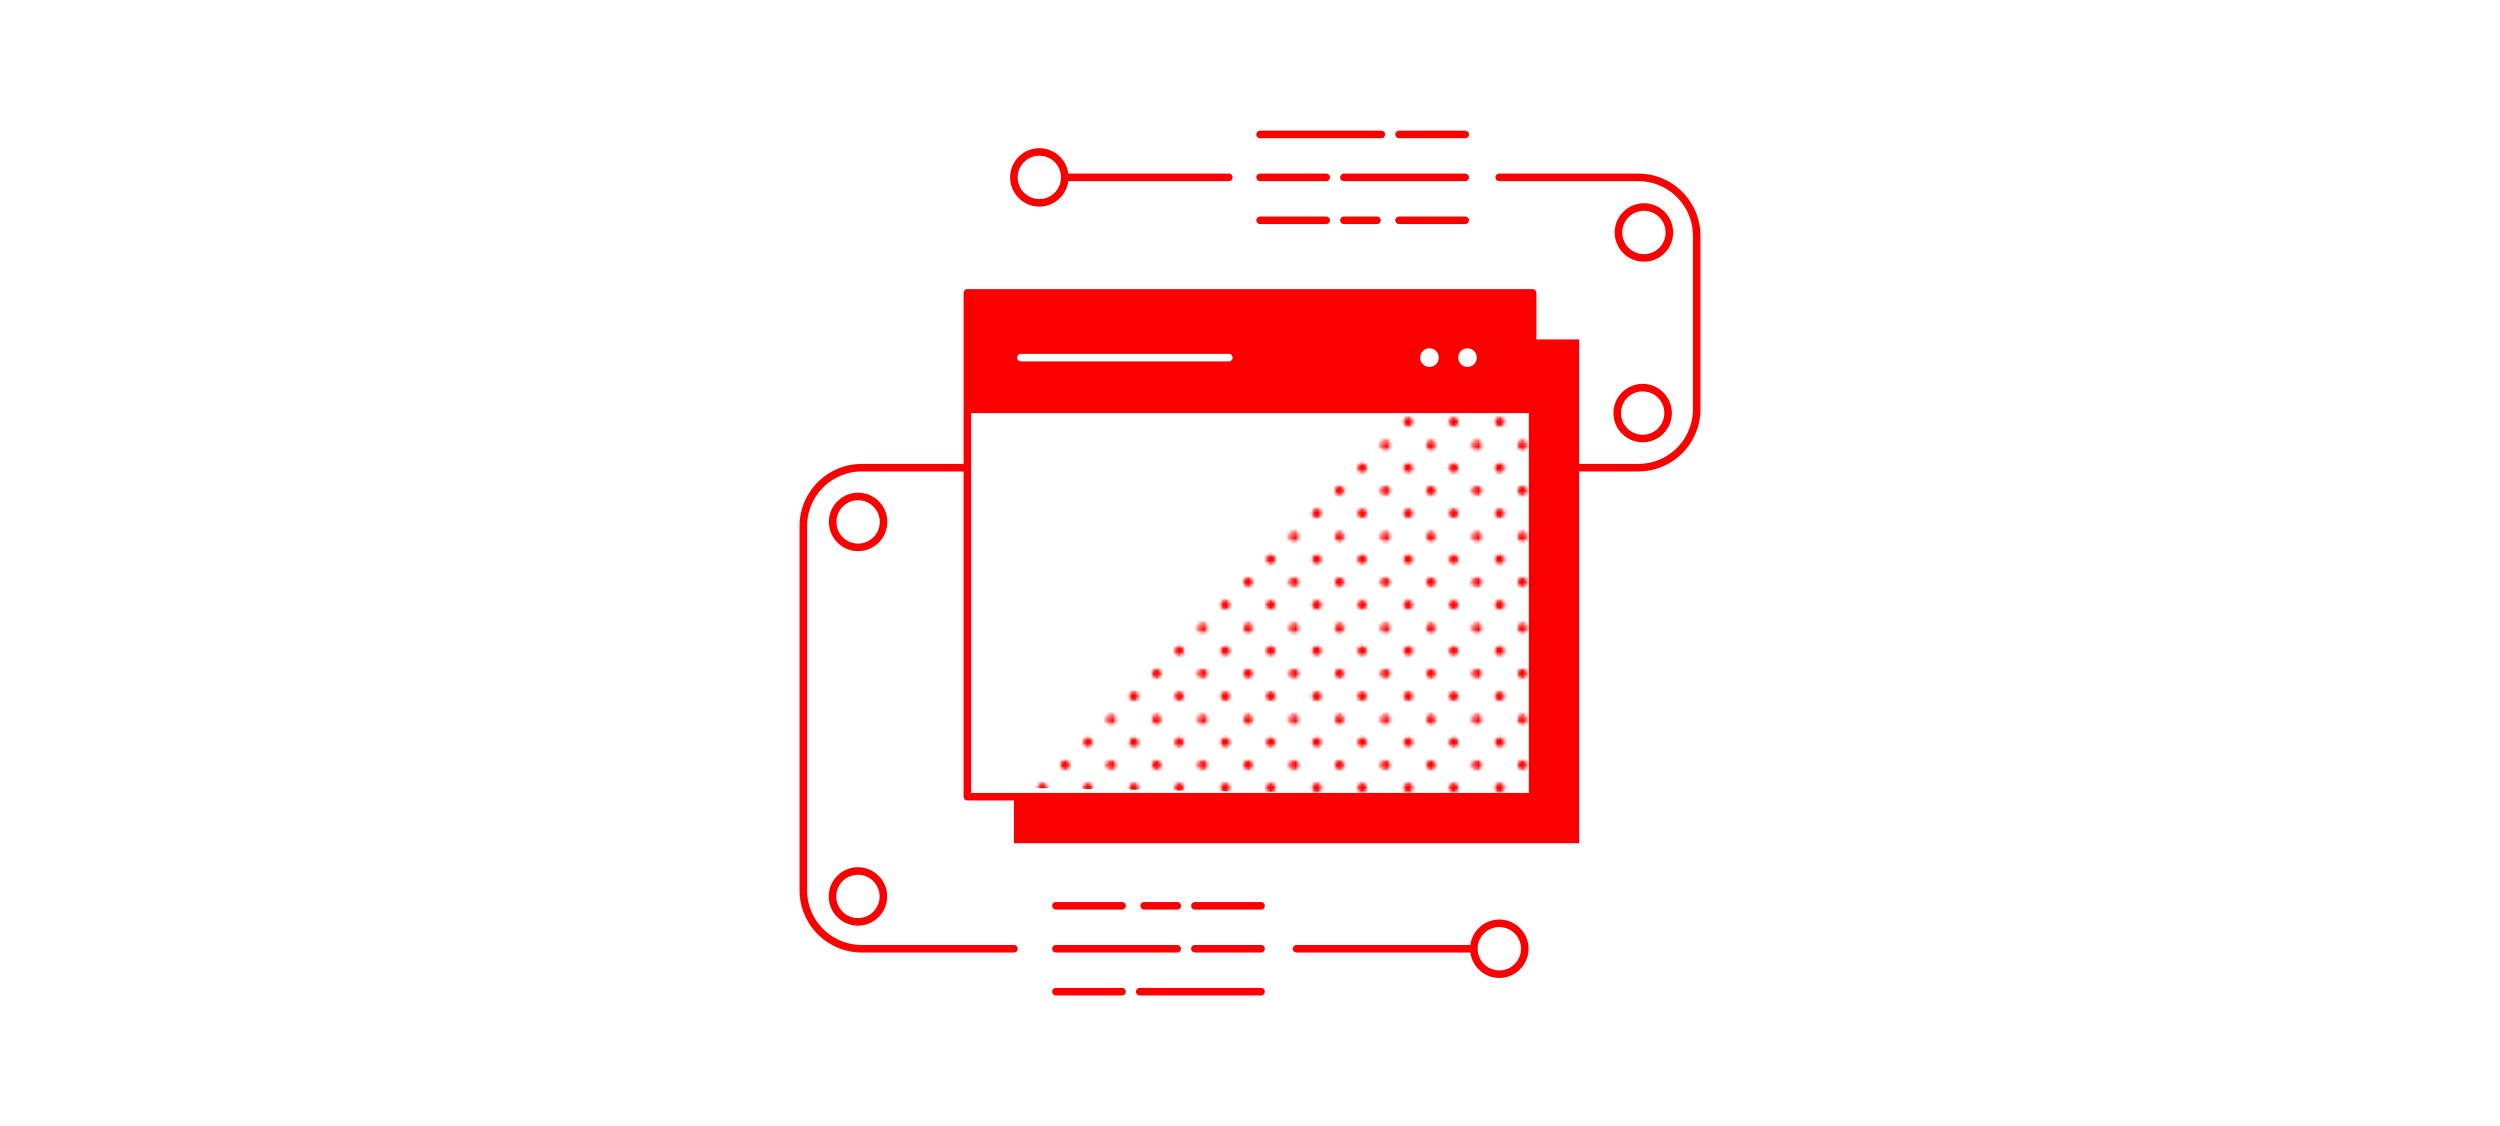 <svg id="a44051fe-105d-46f6-aacd-53747d564661" data-name="Layer 1" xmlns="http://www.w3.org/2000/svg" xmlns:xlink="http://www.w3.org/1999/xlink" width="555" height="250" viewBox="0 0 555 250"><defs><style>.aec8064d-2a6c-4b84-8f79-eddd2d7091d9{fill:none;}.f19670d3-fe56-4b6c-94d1-4a82ef55c656{fill:#fc0000;}.bc86aa66-3e22-41a6-b8a9-9b656a5766a7{fill:#fff;}.e7e2aa20-9ef3-47e1-a763-fdedc797497c{fill:url(#b637d154-549b-4292-b1db-4d52fe69ace8);}</style><pattern id="b637d154-549b-4292-b1db-4d52fe69ace8" data-name="10 dpi 20%" width="28.8" height="28.801" patternTransform="translate(348.195 362.739) scale(0.7)" patternUnits="userSpaceOnUse" viewBox="0 0 28.8 28.801"><rect class="aec8064d-2a6c-4b84-8f79-eddd2d7091d9" width="28.8" height="28.801"/><path class="f19670d3-fe56-4b6c-94d1-4a82ef55c656" d="M28.8,30.24a1.439,1.439,0,1,0-1.44-1.439A1.44,1.44,0,0,0,28.8,30.24Z"/><path class="f19670d3-fe56-4b6c-94d1-4a82ef55c656" d="M14.399,30.24a1.439,1.439,0,1,0-1.439-1.439A1.44,1.44,0,0,0,14.399,30.24Z"/><path class="f19670d3-fe56-4b6c-94d1-4a82ef55c656" d="M28.8,15.842a1.44,1.44,0,1,0-1.44-1.441A1.441,1.441,0,0,0,28.8,15.842Z"/><path class="f19670d3-fe56-4b6c-94d1-4a82ef55c656" d="M14.399,15.842a1.44,1.44,0,1,0-1.439-1.441A1.442,1.442,0,0,0,14.399,15.842Z"/><path class="f19670d3-fe56-4b6c-94d1-4a82ef55c656" d="M7.199,23.041A1.44,1.44,0,1,0,5.76,21.602,1.44,1.44,0,0,0,7.199,23.041Z"/><path class="f19670d3-fe56-4b6c-94d1-4a82ef55c656" d="M21.599,23.041A1.44,1.44,0,1,0,20.159,21.602,1.44,1.44,0,0,0,21.599,23.041Z"/><path class="f19670d3-fe56-4b6c-94d1-4a82ef55c656" d="M7.199,8.641a1.44,1.44,0,1,0-1.439-1.44A1.44,1.44,0,0,0,7.199,8.641Z"/><path class="f19670d3-fe56-4b6c-94d1-4a82ef55c656" d="M21.599,8.641a1.44,1.44,0,1,0-1.44-1.44A1.44,1.44,0,0,0,21.599,8.641Z"/><path class="f19670d3-fe56-4b6c-94d1-4a82ef55c656" d="M-0,30.24a1.44,1.44,0,0,0,1.44-1.439,1.44,1.44,0,0,0-1.44-1.439,1.44,1.44,0,0,0-1.44,1.439A1.44,1.44,0,0,0-0,30.24Z"/><path class="f19670d3-fe56-4b6c-94d1-4a82ef55c656" d="M-0,15.842a1.441,1.441,0,0,0,1.44-1.441,1.44,1.44,0,0,0-1.44-1.44,1.44,1.44,0,0,0-1.44,1.44A1.441,1.441,0,0,0-0,15.842Z"/><path class="f19670d3-fe56-4b6c-94d1-4a82ef55c656" d="M28.8,1.44A1.44,1.44,0,0,0,30.239 0a1.44,1.44,0,0,0-1.44-1.439A1.44,1.44,0,0,0,27.359 0,1.44,1.44,0,0,0,28.8,1.44Z"/><path class="f19670d3-fe56-4b6c-94d1-4a82ef55c656" d="M14.399,1.44A1.44,1.44,0,0,0,15.84 0a1.44,1.44,0,0,0-1.44-1.439A1.439,1.439,0,0,0,12.96 0,1.439,1.439,0,0,0,14.399,1.44Z"/><path class="f19670d3-fe56-4b6c-94d1-4a82ef55c656" d="M-0,1.44A1.44,1.44,0,0,0,1.439 0,1.44,1.44,0,0,0-0-1.439,1.44,1.44,0,0,0-1.441 0,1.44,1.44,0,0,0-0,1.44Z"/></pattern></defs><rect class="f19670d3-fe56-4b6c-94d1-4a82ef55c656" x="225.087" y="75.353" width="125.491" height="111.842"/><path class="f19670d3-fe56-4b6c-94d1-4a82ef55c656" d="M225.087,211.457H191.294A13.81,13.81,0,0,1,177.5,197.663v-80.879a13.81,13.81,0,0,1,13.794-13.794H348.971a.837.837,0,1,1,0,1.674H191.294a12.133,12.133,0,0,0-12.119,12.119v80.879A12.133,12.133,0,0,0,191.294,209.783h33.793a.837.837,0,0,1,0,1.674Z"/><path class="f19670d3-fe56-4b6c-94d1-4a82ef55c656" d="M328.843,211.457H287.833a.837.837,0,0,1,0-1.674H328.843a.837.837,0,1,1,0,1.674Z"/><rect class="bc86aa66-3e22-41a6-b8a9-9b656a5766a7" x="214.754" y="65.02" width="125.491" height="111.842"/><path class="f19670d3-fe56-4b6c-94d1-4a82ef55c656" d="M340.246,177.699H214.754a.837.837,0,0,1-.837-.837V65.02a.837.837,0,0,1,.837-.837H340.246a.837.837,0,0,1,.837.837V176.862A.837.837,0,0,1,340.246,177.699Zm-124.654-1.674H339.408V65.858H215.592Z"/><polygon class="e7e2aa20-9ef3-47e1-a763-fdedc797497c" points="340.246 176.862 225.087 174.872 335.713 65.02 340.246 65.02 340.246 176.862"/><path class="f19670d3-fe56-4b6c-94d1-4a82ef55c656" d="M190.502,122.348a6.483,6.483,0,1,1,6.483-6.483A6.49,6.49,0,0,1,190.502,122.348Zm0-11.292a4.809,4.809,0,1,0,4.809,4.809A4.814,4.814,0,0,0,190.502,111.056Z"/><path class="f19670d3-fe56-4b6c-94d1-4a82ef55c656" d="M190.463,205.492a6.483,6.483,0,1,1,6.483-6.483A6.49,6.49,0,0,1,190.463,205.492Zm0-11.292a4.809,4.809,0,1,0,4.809,4.809A4.814,4.814,0,0,0,190.463,194.201Z"/><path class="f19670d3-fe56-4b6c-94d1-4a82ef55c656" d="M272.8,40.217H236.379a.837.837,0,0,1,0-1.674H272.8a.837.837,0,1,1,0,1.674Z"/><path class="f19670d3-fe56-4b6c-94d1-4a82ef55c656" d="M363.706,104.665H347.335a.837.837,0,0,1,0-1.674h16.371A12.133,12.133,0,0,0,375.826,90.871V52.336A12.133,12.133,0,0,0,363.706,40.217H332.822a.837.837,0,0,1,0-1.674h30.884A13.81,13.81,0,0,1,377.5,52.336V90.871A13.81,13.81,0,0,1,363.706,104.665Z"/><path class="f19670d3-fe56-4b6c-94d1-4a82ef55c656" d="M364.952,58.093a6.483,6.483,0,1,1,6.483-6.483A6.49,6.49,0,0,1,364.952,58.093Zm0-11.292a4.809,4.809,0,1,0,4.809,4.809A4.814,4.814,0,0,0,364.952,46.801Z"/><path class="f19670d3-fe56-4b6c-94d1-4a82ef55c656" d="M364.67,98.185a6.483,6.483,0,1,1,6.483-6.483A6.49,6.49,0,0,1,364.67,98.185Zm0-11.292a4.809,4.809,0,1,0,4.809,4.809A4.814,4.814,0,0,0,364.67,86.893Z"/><circle class="bc86aa66-3e22-41a6-b8a9-9b656a5766a7" cx="332.853" cy="210.62" r="5.646"/><path class="f19670d3-fe56-4b6c-94d1-4a82ef55c656" d="M332.853,217.103a6.483,6.483,0,1,1,6.483-6.483A6.49,6.49,0,0,1,332.853,217.103Zm0-11.292a4.809,4.809,0,1,0,4.809,4.809A4.814,4.814,0,0,0,332.853,205.811Z"/><circle class="bc86aa66-3e22-41a6-b8a9-9b656a5766a7" cx="230.733" cy="39.38" r="5.646"/><path class="f19670d3-fe56-4b6c-94d1-4a82ef55c656" d="M230.733,45.863a6.483,6.483,0,1,1,6.483-6.483A6.491,6.491,0,0,1,230.733,45.863Zm0-11.292a4.809,4.809,0,1,0,4.809,4.809A4.814,4.814,0,0,0,230.733,34.571Z"/><path class="f19670d3-fe56-4b6c-94d1-4a82ef55c656" d="M249.094,201.926H234.415a.837.837,0,1,1,0-1.674h14.678a.837.837,0,0,1,0,1.674Z"/><path class="f19670d3-fe56-4b6c-94d1-4a82ef55c656" d="M261.342,211.457H234.415a.837.837,0,1,1,0-1.674H261.342a.837.837,0,0,1,0,1.674Z"/><path class="f19670d3-fe56-4b6c-94d1-4a82ef55c656" d="M279.951,211.457H265.272a.837.837,0,1,1,0-1.674h14.678a.837.837,0,0,1,0,1.674Z"/><path class="f19670d3-fe56-4b6c-94d1-4a82ef55c656" d="M279.951,220.989H253.024a.837.837,0,0,1,0-1.674h26.927a.837.837,0,0,1,0,1.674Z"/><path class="f19670d3-fe56-4b6c-94d1-4a82ef55c656" d="M249.094,220.989H234.415a.837.837,0,0,1,0-1.674h14.678a.837.837,0,0,1,0,1.674Z"/><path class="f19670d3-fe56-4b6c-94d1-4a82ef55c656" d="M279.951,201.926H265.272a.837.837,0,1,1,0-1.674h14.678a.837.837,0,0,1,0,1.674Z"/><path class="f19670d3-fe56-4b6c-94d1-4a82ef55c656" d="M261.342,201.926h-7.339a.837.837,0,1,1,0-1.674H261.342a.837.837,0,0,1,0,1.674Z"/><path class="f19670d3-fe56-4b6c-94d1-4a82ef55c656" d="M325.277,49.749H310.598a.837.837,0,1,1,0-1.674H325.277a.837.837,0,1,1,0,1.674Z"/><path class="f19670d3-fe56-4b6c-94d1-4a82ef55c656" d="M325.277,40.217H298.35a.837.837,0,1,1,0-1.674H325.277a.837.837,0,1,1,0,1.674Z"/><path class="f19670d3-fe56-4b6c-94d1-4a82ef55c656" d="M294.419,40.217H279.741a.837.837,0,1,1,0-1.674h14.678a.837.837,0,1,1,0,1.674Z"/><path class="f19670d3-fe56-4b6c-94d1-4a82ef55c656" d="M306.668,30.685H279.741a.837.837,0,1,1,0-1.674h26.927a.837.837,0,0,1,0,1.674Z"/><path class="f19670d3-fe56-4b6c-94d1-4a82ef55c656" d="M325.277,30.685H310.598a.837.837,0,1,1,0-1.674H325.277a.837.837,0,1,1,0,1.674Z"/><path class="f19670d3-fe56-4b6c-94d1-4a82ef55c656" d="M294.419,49.749H279.741a.837.837,0,1,1,0-1.674h14.678a.837.837,0,0,1,0,1.674Z"/><path class="f19670d3-fe56-4b6c-94d1-4a82ef55c656" d="M305.689,49.749h-7.339a.837.837,0,0,1,0-1.674H305.689a.837.837,0,0,1,0,1.674Z"/><rect class="f19670d3-fe56-4b6c-94d1-4a82ef55c656" x="214.754" y="65.02" width="125.491" height="26.682"/><path class="bc86aa66-3e22-41a6-b8a9-9b656a5766a7" d="M272.8,80.227h-46.15a.837.837,0,1,1,0-1.674H272.8a.837.837,0,1,1,0,1.674Z"/><circle class="bc86aa66-3e22-41a6-b8a9-9b656a5766a7" cx="317.34" cy="79.39" r="2.068"/><circle class="bc86aa66-3e22-41a6-b8a9-9b656a5766a7" cx="325.783" cy="79.39" r="2.068"/></svg>
